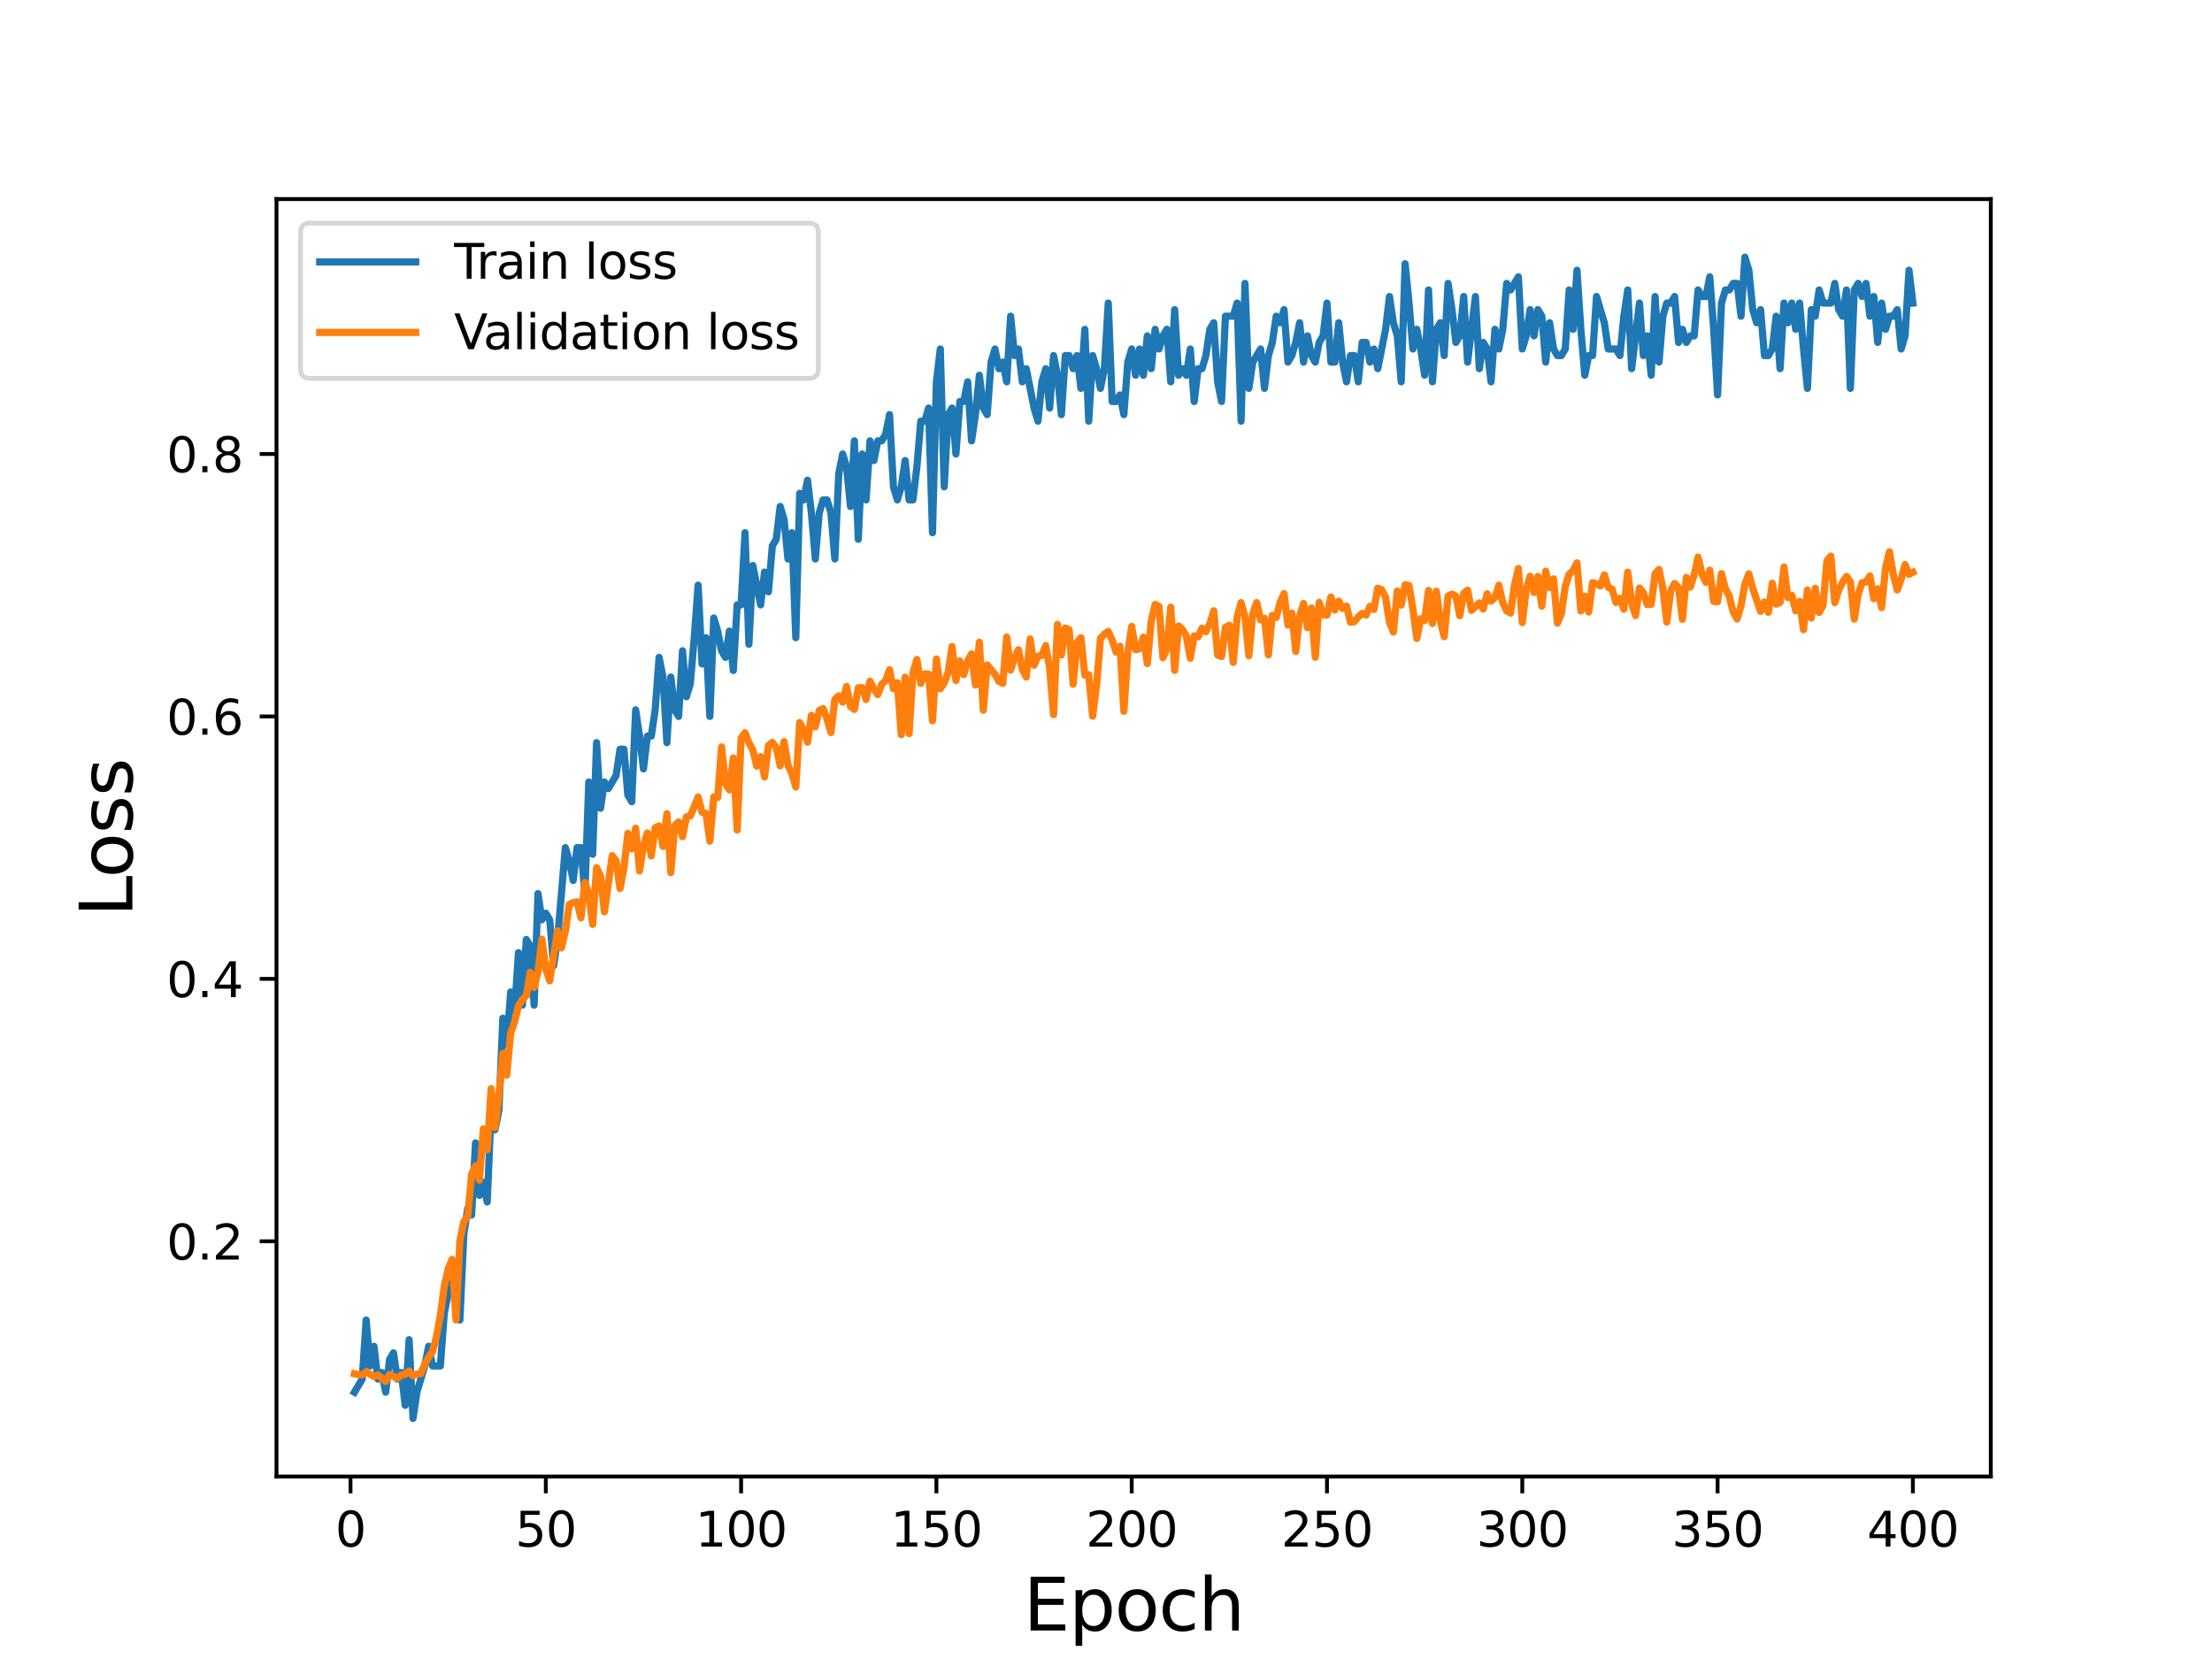 <?xml version="1.0" encoding="utf-8" standalone="no"?>
<!DOCTYPE svg PUBLIC "-//W3C//DTD SVG 1.1//EN"
  "http://www.w3.org/Graphics/SVG/1.1/DTD/svg11.dtd">
<svg height="345.6pt" version="1.1" viewBox="0 0 460.8 345.6" width="460.8pt" xmlns="http://www.w3.org/2000/svg" xmlns:xlink="http://www.w3.org/1999/xlink">
 <defs>
  <style type="text/css">*{stroke-linecap:butt;stroke-linejoin:round;}</style>
 </defs>
 <g id="figure_1">
  <g id="patch_1">
   <path d="M 0 345.6 
L 460.8 345.6 
L 460.8 0 
L 0 0 
z
" style="fill:#ffffff;"/>
  </g>
  <g id="axes_1">
   <g id="patch_2">
    <path d="M 57.6 307.584 
L 414.72 307.584 
L 414.72 41.472 
L 57.6 41.472 
z
" style="fill:#ffffff;"/>
   </g>
   <g id="matplotlib.axis_1">
    <g id="xtick_1">
     <g id="line2d_1">
      <defs>
       <path d="M 0 0 
L 0 3.5 
" id="m06dbfa0d77" style="stroke:#000000;stroke-width:0.8;"/>
      </defs>
      <g>
       <use style="stroke:#000000;stroke-width:0.8;" x="73.019" xlink:href="#m06dbfa0d77" y="307.584"/>
      </g>
     </g>
     <g id="text_1">
      <!-- 0 -->
      <g transform="translate(69.838 322.182)scale(0.1 -0.1)">
       <defs>
        <path d="M 2034 4250 
Q 1547 4250 1301 3770 
Q 1056 3291 1056 2328 
Q 1056 1369 1301 889 
Q 1547 409 2034 409 
Q 2525 409 2770 889 
Q 3016 1369 3016 2328 
Q 3016 3291 2770 3770 
Q 2525 4250 2034 4250 
z
M 2034 4750 
Q 2819 4750 3233 4129 
Q 3647 3509 3647 2328 
Q 3647 1150 3233 529 
Q 2819 -91 2034 -91 
Q 1250 -91 836 529 
Q 422 1150 422 2328 
Q 422 3509 836 4129 
Q 1250 4750 2034 4750 
z
" id="DejaVuSans-30" transform="scale(0.016)"/>
       </defs>
       <use xlink:href="#DejaVuSans-30"/>
      </g>
     </g>
    </g>
    <g id="xtick_2">
     <g id="line2d_2">
      <g>
       <use style="stroke:#000000;stroke-width:0.8;" x="113.703" xlink:href="#m06dbfa0d77" y="307.584"/>
      </g>
     </g>
     <g id="text_2">
      <!-- 50 -->
      <g transform="translate(107.34 322.182)scale(0.1 -0.1)">
       <defs>
        <path d="M 691 4666 
L 3169 4666 
L 3169 4134 
L 1269 4134 
L 1269 2991 
Q 1406 3038 1543 3061 
Q 1681 3084 1819 3084 
Q 2600 3084 3056 2656 
Q 3513 2228 3513 1497 
Q 3513 744 3044 326 
Q 2575 -91 1722 -91 
Q 1428 -91 1123 -41 
Q 819 9 494 109 
L 494 744 
Q 775 591 1075 516 
Q 1375 441 1709 441 
Q 2250 441 2565 725 
Q 2881 1009 2881 1497 
Q 2881 1984 2565 2268 
Q 2250 2553 1709 2553 
Q 1456 2553 1204 2497 
Q 953 2441 691 2322 
L 691 4666 
z
" id="DejaVuSans-35" transform="scale(0.016)"/>
       </defs>
       <use xlink:href="#DejaVuSans-35"/>
       <use x="63.623" xlink:href="#DejaVuSans-30"/>
      </g>
     </g>
    </g>
    <g id="xtick_3">
     <g id="line2d_3">
      <g>
       <use style="stroke:#000000;stroke-width:0.8;" x="154.386" xlink:href="#m06dbfa0d77" y="307.584"/>
      </g>
     </g>
     <g id="text_3">
      <!-- 100 -->
      <g transform="translate(144.842 322.182)scale(0.1 -0.1)">
       <defs>
        <path d="M 794 531 
L 1825 531 
L 1825 4091 
L 703 3866 
L 703 4441 
L 1819 4666 
L 2450 4666 
L 2450 531 
L 3481 531 
L 3481 0 
L 794 0 
L 794 531 
z
" id="DejaVuSans-31" transform="scale(0.016)"/>
       </defs>
       <use xlink:href="#DejaVuSans-31"/>
       <use x="63.623" xlink:href="#DejaVuSans-30"/>
       <use x="127.246" xlink:href="#DejaVuSans-30"/>
      </g>
     </g>
    </g>
    <g id="xtick_4">
     <g id="line2d_4">
      <g>
       <use style="stroke:#000000;stroke-width:0.8;" x="195.07" xlink:href="#m06dbfa0d77" y="307.584"/>
      </g>
     </g>
     <g id="text_4">
      <!-- 150 -->
      <g transform="translate(185.526 322.182)scale(0.1 -0.1)">
       <use xlink:href="#DejaVuSans-31"/>
       <use x="63.623" xlink:href="#DejaVuSans-35"/>
       <use x="127.246" xlink:href="#DejaVuSans-30"/>
      </g>
     </g>
    </g>
    <g id="xtick_5">
     <g id="line2d_5">
      <g>
       <use style="stroke:#000000;stroke-width:0.8;" x="235.753" xlink:href="#m06dbfa0d77" y="307.584"/>
      </g>
     </g>
     <g id="text_5">
      <!-- 200 -->
      <g transform="translate(226.209 322.182)scale(0.1 -0.1)">
       <defs>
        <path d="M 1228 531 
L 3431 531 
L 3431 0 
L 469 0 
L 469 531 
Q 828 903 1448 1529 
Q 2069 2156 2228 2338 
Q 2531 2678 2651 2914 
Q 2772 3150 2772 3378 
Q 2772 3750 2511 3984 
Q 2250 4219 1831 4219 
Q 1534 4219 1204 4116 
Q 875 4013 500 3803 
L 500 4441 
Q 881 4594 1212 4672 
Q 1544 4750 1819 4750 
Q 2544 4750 2975 4387 
Q 3406 4025 3406 3419 
Q 3406 3131 3298 2873 
Q 3191 2616 2906 2266 
Q 2828 2175 2409 1742 
Q 1991 1309 1228 531 
z
" id="DejaVuSans-32" transform="scale(0.016)"/>
       </defs>
       <use xlink:href="#DejaVuSans-32"/>
       <use x="63.623" xlink:href="#DejaVuSans-30"/>
       <use x="127.246" xlink:href="#DejaVuSans-30"/>
      </g>
     </g>
    </g>
    <g id="xtick_6">
     <g id="line2d_6">
      <g>
       <use style="stroke:#000000;stroke-width:0.8;" x="276.437" xlink:href="#m06dbfa0d77" y="307.584"/>
      </g>
     </g>
     <g id="text_6">
      <!-- 250 -->
      <g transform="translate(266.893 322.182)scale(0.1 -0.1)">
       <use xlink:href="#DejaVuSans-32"/>
       <use x="63.623" xlink:href="#DejaVuSans-35"/>
       <use x="127.246" xlink:href="#DejaVuSans-30"/>
      </g>
     </g>
    </g>
    <g id="xtick_7">
     <g id="line2d_7">
      <g>
       <use style="stroke:#000000;stroke-width:0.8;" x="317.12" xlink:href="#m06dbfa0d77" y="307.584"/>
      </g>
     </g>
     <g id="text_7">
      <!-- 300 -->
      <g transform="translate(307.576 322.182)scale(0.1 -0.1)">
       <defs>
        <path d="M 2597 2516 
Q 3050 2419 3304 2112 
Q 3559 1806 3559 1356 
Q 3559 666 3084 287 
Q 2609 -91 1734 -91 
Q 1441 -91 1130 -33 
Q 819 25 488 141 
L 488 750 
Q 750 597 1062 519 
Q 1375 441 1716 441 
Q 2309 441 2620 675 
Q 2931 909 2931 1356 
Q 2931 1769 2642 2001 
Q 2353 2234 1838 2234 
L 1294 2234 
L 1294 2753 
L 1863 2753 
Q 2328 2753 2575 2939 
Q 2822 3125 2822 3475 
Q 2822 3834 2567 4026 
Q 2313 4219 1838 4219 
Q 1578 4219 1281 4162 
Q 984 4106 628 3988 
L 628 4550 
Q 988 4650 1302 4700 
Q 1616 4750 1894 4750 
Q 2613 4750 3031 4423 
Q 3450 4097 3450 3541 
Q 3450 3153 3228 2886 
Q 3006 2619 2597 2516 
z
" id="DejaVuSans-33" transform="scale(0.016)"/>
       </defs>
       <use xlink:href="#DejaVuSans-33"/>
       <use x="63.623" xlink:href="#DejaVuSans-30"/>
       <use x="127.246" xlink:href="#DejaVuSans-30"/>
      </g>
     </g>
    </g>
    <g id="xtick_8">
     <g id="line2d_8">
      <g>
       <use style="stroke:#000000;stroke-width:0.8;" x="357.804" xlink:href="#m06dbfa0d77" y="307.584"/>
      </g>
     </g>
     <g id="text_8">
      <!-- 350 -->
      <g transform="translate(348.26 322.182)scale(0.1 -0.1)">
       <use xlink:href="#DejaVuSans-33"/>
       <use x="63.623" xlink:href="#DejaVuSans-35"/>
       <use x="127.246" xlink:href="#DejaVuSans-30"/>
      </g>
     </g>
    </g>
    <g id="xtick_9">
     <g id="line2d_9">
      <g>
       <use style="stroke:#000000;stroke-width:0.8;" x="398.487" xlink:href="#m06dbfa0d77" y="307.584"/>
      </g>
     </g>
     <g id="text_9">
      <!-- 400 -->
      <g transform="translate(388.944 322.182)scale(0.1 -0.1)">
       <defs>
        <path d="M 2419 4116 
L 825 1625 
L 2419 1625 
L 2419 4116 
z
M 2253 4666 
L 3047 4666 
L 3047 1625 
L 3713 1625 
L 3713 1100 
L 3047 1100 
L 3047 0 
L 2419 0 
L 2419 1100 
L 313 1100 
L 313 1709 
L 2253 4666 
z
" id="DejaVuSans-34" transform="scale(0.016)"/>
       </defs>
       <use xlink:href="#DejaVuSans-34"/>
       <use x="63.623" xlink:href="#DejaVuSans-30"/>
       <use x="127.246" xlink:href="#DejaVuSans-30"/>
      </g>
     </g>
    </g>
    <g id="text_10">
     <!-- Epoch -->
     <g transform="translate(213.194 339.66)scale(0.15 -0.15)">
      <defs>
       <path d="M 628 4666 
L 3578 4666 
L 3578 4134 
L 1259 4134 
L 1259 2753 
L 3481 2753 
L 3481 2222 
L 1259 2222 
L 1259 531 
L 3634 531 
L 3634 0 
L 628 0 
L 628 4666 
z
" id="DejaVuSans-45" transform="scale(0.016)"/>
       <path d="M 1159 525 
L 1159 -1331 
L 581 -1331 
L 581 3500 
L 1159 3500 
L 1159 2969 
Q 1341 3281 1617 3432 
Q 1894 3584 2278 3584 
Q 2916 3584 3314 3078 
Q 3713 2572 3713 1747 
Q 3713 922 3314 415 
Q 2916 -91 2278 -91 
Q 1894 -91 1617 61 
Q 1341 213 1159 525 
z
M 3116 1747 
Q 3116 2381 2855 2742 
Q 2594 3103 2138 3103 
Q 1681 3103 1420 2742 
Q 1159 2381 1159 1747 
Q 1159 1113 1420 752 
Q 1681 391 2138 391 
Q 2594 391 2855 752 
Q 3116 1113 3116 1747 
z
" id="DejaVuSans-70" transform="scale(0.016)"/>
       <path d="M 1959 3097 
Q 1497 3097 1228 2736 
Q 959 2375 959 1747 
Q 959 1119 1226 758 
Q 1494 397 1959 397 
Q 2419 397 2687 759 
Q 2956 1122 2956 1747 
Q 2956 2369 2687 2733 
Q 2419 3097 1959 3097 
z
M 1959 3584 
Q 2709 3584 3137 3096 
Q 3566 2609 3566 1747 
Q 3566 888 3137 398 
Q 2709 -91 1959 -91 
Q 1206 -91 779 398 
Q 353 888 353 1747 
Q 353 2609 779 3096 
Q 1206 3584 1959 3584 
z
" id="DejaVuSans-6f" transform="scale(0.016)"/>
       <path d="M 3122 3366 
L 3122 2828 
Q 2878 2963 2633 3030 
Q 2388 3097 2138 3097 
Q 1578 3097 1268 2742 
Q 959 2388 959 1747 
Q 959 1106 1268 751 
Q 1578 397 2138 397 
Q 2388 397 2633 464 
Q 2878 531 3122 666 
L 3122 134 
Q 2881 22 2623 -34 
Q 2366 -91 2075 -91 
Q 1284 -91 818 406 
Q 353 903 353 1747 
Q 353 2603 823 3093 
Q 1294 3584 2113 3584 
Q 2378 3584 2631 3529 
Q 2884 3475 3122 3366 
z
" id="DejaVuSans-63" transform="scale(0.016)"/>
       <path d="M 3513 2113 
L 3513 0 
L 2938 0 
L 2938 2094 
Q 2938 2591 2744 2837 
Q 2550 3084 2163 3084 
Q 1697 3084 1428 2787 
Q 1159 2491 1159 1978 
L 1159 0 
L 581 0 
L 581 4863 
L 1159 4863 
L 1159 2956 
Q 1366 3272 1645 3428 
Q 1925 3584 2291 3584 
Q 2894 3584 3203 3211 
Q 3513 2838 3513 2113 
z
" id="DejaVuSans-68" transform="scale(0.016)"/>
      </defs>
      <use xlink:href="#DejaVuSans-45"/>
      <use x="63.184" xlink:href="#DejaVuSans-70"/>
      <use x="126.66" xlink:href="#DejaVuSans-6f"/>
      <use x="187.842" xlink:href="#DejaVuSans-63"/>
      <use x="242.822" xlink:href="#DejaVuSans-68"/>
     </g>
    </g>
   </g>
   <g id="matplotlib.axis_2">
    <g id="ytick_1">
     <g id="line2d_10">
      <defs>
       <path d="M 0 0 
L -3.5 0 
" id="mec3c30a39f" style="stroke:#000000;stroke-width:0.8;"/>
      </defs>
      <g>
       <use style="stroke:#000000;stroke-width:0.8;" x="57.6" xlink:href="#mec3c30a39f" y="258.585"/>
      </g>
     </g>
     <g id="text_11">
      <!-- 0.2 -->
      <g transform="translate(34.697 262.384)scale(0.1 -0.1)">
       <defs>
        <path d="M 684 794 
L 1344 794 
L 1344 0 
L 684 0 
L 684 794 
z
" id="DejaVuSans-2e" transform="scale(0.016)"/>
       </defs>
       <use xlink:href="#DejaVuSans-30"/>
       <use x="63.623" xlink:href="#DejaVuSans-2e"/>
       <use x="95.41" xlink:href="#DejaVuSans-32"/>
      </g>
     </g>
    </g>
    <g id="ytick_2">
     <g id="line2d_11">
      <g>
       <use style="stroke:#000000;stroke-width:0.8;" x="57.6" xlink:href="#mec3c30a39f" y="203.914"/>
      </g>
     </g>
     <g id="text_12">
      <!-- 0.4 -->
      <g transform="translate(34.697 207.713)scale(0.1 -0.1)">
       <use xlink:href="#DejaVuSans-30"/>
       <use x="63.623" xlink:href="#DejaVuSans-2e"/>
       <use x="95.41" xlink:href="#DejaVuSans-34"/>
      </g>
     </g>
    </g>
    <g id="ytick_3">
     <g id="line2d_12">
      <g>
       <use style="stroke:#000000;stroke-width:0.8;" x="57.6" xlink:href="#mec3c30a39f" y="149.243"/>
      </g>
     </g>
     <g id="text_13">
      <!-- 0.6 -->
      <g transform="translate(34.697 153.042)scale(0.1 -0.1)">
       <defs>
        <path d="M 2113 2584 
Q 1688 2584 1439 2293 
Q 1191 2003 1191 1497 
Q 1191 994 1439 701 
Q 1688 409 2113 409 
Q 2538 409 2786 701 
Q 3034 994 3034 1497 
Q 3034 2003 2786 2293 
Q 2538 2584 2113 2584 
z
M 3366 4563 
L 3366 3988 
Q 3128 4100 2886 4159 
Q 2644 4219 2406 4219 
Q 1781 4219 1451 3797 
Q 1122 3375 1075 2522 
Q 1259 2794 1537 2939 
Q 1816 3084 2150 3084 
Q 2853 3084 3261 2657 
Q 3669 2231 3669 1497 
Q 3669 778 3244 343 
Q 2819 -91 2113 -91 
Q 1303 -91 875 529 
Q 447 1150 447 2328 
Q 447 3434 972 4092 
Q 1497 4750 2381 4750 
Q 2619 4750 2861 4703 
Q 3103 4656 3366 4563 
z
" id="DejaVuSans-36" transform="scale(0.016)"/>
       </defs>
       <use xlink:href="#DejaVuSans-30"/>
       <use x="63.623" xlink:href="#DejaVuSans-2e"/>
       <use x="95.41" xlink:href="#DejaVuSans-36"/>
      </g>
     </g>
    </g>
    <g id="ytick_4">
     <g id="line2d_13">
      <g>
       <use style="stroke:#000000;stroke-width:0.8;" x="57.6" xlink:href="#mec3c30a39f" y="94.571"/>
      </g>
     </g>
     <g id="text_14">
      <!-- 0.8 -->
      <g transform="translate(34.697 98.371)scale(0.1 -0.1)">
       <defs>
        <path d="M 2034 2216 
Q 1584 2216 1326 1975 
Q 1069 1734 1069 1313 
Q 1069 891 1326 650 
Q 1584 409 2034 409 
Q 2484 409 2743 651 
Q 3003 894 3003 1313 
Q 3003 1734 2745 1975 
Q 2488 2216 2034 2216 
z
M 1403 2484 
Q 997 2584 770 2862 
Q 544 3141 544 3541 
Q 544 4100 942 4425 
Q 1341 4750 2034 4750 
Q 2731 4750 3128 4425 
Q 3525 4100 3525 3541 
Q 3525 3141 3298 2862 
Q 3072 2584 2669 2484 
Q 3125 2378 3379 2068 
Q 3634 1759 3634 1313 
Q 3634 634 3220 271 
Q 2806 -91 2034 -91 
Q 1263 -91 848 271 
Q 434 634 434 1313 
Q 434 1759 690 2068 
Q 947 2378 1403 2484 
z
M 1172 3481 
Q 1172 3119 1398 2916 
Q 1625 2713 2034 2713 
Q 2441 2713 2670 2916 
Q 2900 3119 2900 3481 
Q 2900 3844 2670 4047 
Q 2441 4250 2034 4250 
Q 1625 4250 1398 4047 
Q 1172 3844 1172 3481 
z
" id="DejaVuSans-38" transform="scale(0.016)"/>
       </defs>
       <use xlink:href="#DejaVuSans-30"/>
       <use x="63.623" xlink:href="#DejaVuSans-2e"/>
       <use x="95.41" xlink:href="#DejaVuSans-38"/>
      </g>
     </g>
    </g>
    <g id="text_15">
     <!-- Loss -->
     <g transform="translate(27.577 190.979)rotate(-90)scale(0.15 -0.15)">
      <defs>
       <path d="M 628 4666 
L 1259 4666 
L 1259 531 
L 3531 531 
L 3531 0 
L 628 0 
L 628 4666 
z
" id="DejaVuSans-4c" transform="scale(0.016)"/>
       <path d="M 2834 3397 
L 2834 2853 
Q 2591 2978 2328 3040 
Q 2066 3103 1784 3103 
Q 1356 3103 1142 2972 
Q 928 2841 928 2578 
Q 928 2378 1081 2264 
Q 1234 2150 1697 2047 
L 1894 2003 
Q 2506 1872 2764 1633 
Q 3022 1394 3022 966 
Q 3022 478 2636 193 
Q 2250 -91 1575 -91 
Q 1294 -91 989 -36 
Q 684 19 347 128 
L 347 722 
Q 666 556 975 473 
Q 1284 391 1588 391 
Q 1994 391 2212 530 
Q 2431 669 2431 922 
Q 2431 1156 2273 1281 
Q 2116 1406 1581 1522 
L 1381 1569 
Q 847 1681 609 1914 
Q 372 2147 372 2553 
Q 372 3047 722 3315 
Q 1072 3584 1716 3584 
Q 2034 3584 2315 3537 
Q 2597 3491 2834 3397 
z
" id="DejaVuSans-73" transform="scale(0.016)"/>
      </defs>
      <use xlink:href="#DejaVuSans-4c"/>
      <use x="53.963" xlink:href="#DejaVuSans-6f"/>
      <use x="115.145" xlink:href="#DejaVuSans-73"/>
      <use x="167.244" xlink:href="#DejaVuSans-73"/>
     </g>
    </g>
   </g>
   <g id="line2d_14">
    <path clip-path="url(#pead200008c)" d="M 73.833 290.021 
L 75.46 287.287 
L 76.274 274.986 
L 77.087 284.554 
L 77.901 280.453 
L 78.715 287.287 
L 79.528 285.921 
L 80.342 290.021 
L 81.156 283.187 
L 81.969 281.82 
L 82.783 287.287 
L 83.597 285.921 
L 84.41 292.754 
L 85.224 279.087 
L 86.038 295.488 
L 86.851 290.021 
L 88.479 284.554 
L 89.292 280.453 
L 90.106 284.554 
L 91.733 284.554 
L 92.547 273.62 
L 93.361 269.519 
L 94.174 264.052 
L 94.988 272.253 
L 95.802 274.986 
L 96.616 257.218 
L 97.429 251.751 
L 98.243 253.118 
L 99.057 238.083 
L 99.87 249.017 
L 100.684 246.284 
L 101.498 250.384 
L 102.311 231.249 
L 103.125 235.35 
L 103.939 231.249 
L 104.752 212.114 
L 105.566 217.582 
L 106.38 206.647 
L 107.193 210.748 
L 108.007 198.447 
L 108.821 209.381 
L 109.634 195.713 
L 110.448 197.08 
L 111.262 209.381 
L 112.075 186.146 
L 112.889 191.613 
L 113.703 190.246 
L 114.516 191.613 
L 115.33 201.18 
L 116.144 195.713 
L 117.771 176.578 
L 118.585 179.312 
L 119.398 183.412 
L 120.212 176.578 
L 121.026 176.578 
L 121.839 186.146 
L 122.653 162.91 
L 123.467 177.945 
L 124.28 154.71 
L 125.094 168.377 
L 125.908 162.91 
L 126.721 164.277 
L 128.349 161.544 
L 129.162 156.076 
L 129.976 156.076 
L 130.79 165.644 
L 131.603 167.011 
L 132.417 147.876 
L 133.231 153.343 
L 134.044 160.177 
L 134.858 153.343 
L 135.672 153.343 
L 136.485 147.876 
L 137.299 136.942 
L 138.113 141.042 
L 138.926 154.71 
L 139.74 141.042 
L 140.554 147.876 
L 141.367 149.243 
L 142.181 135.575 
L 142.995 145.142 
L 143.808 142.409 
L 144.622 132.841 
L 145.436 121.907 
L 146.249 138.308 
L 147.063 132.841 
L 147.877 149.243 
L 148.69 128.741 
L 149.504 131.474 
L 150.318 135.575 
L 151.131 136.942 
L 151.945 131.474 
L 152.759 139.675 
L 153.572 126.007 
L 154.386 126.007 
L 155.2 110.973 
L 156.013 134.208 
L 156.827 117.807 
L 158.454 126.007 
L 159.268 119.173 
L 160.082 123.274 
L 160.895 113.706 
L 161.709 112.34 
L 162.523 105.506 
L 163.336 108.239 
L 164.15 116.44 
L 164.964 110.973 
L 165.777 132.841 
L 166.591 102.772 
L 167.405 104.139 
L 168.219 100.039 
L 169.032 106.872 
L 169.846 116.44 
L 170.66 106.872 
L 171.473 104.139 
L 172.287 104.139 
L 173.101 106.872 
L 173.914 116.44 
L 174.728 98.672 
L 175.542 94.571 
L 176.355 97.305 
L 177.169 105.506 
L 177.983 91.838 
L 178.796 112.34 
L 179.61 94.571 
L 180.424 104.139 
L 181.237 91.838 
L 182.051 95.938 
L 182.865 91.838 
L 183.678 91.838 
L 184.492 90.471 
L 185.306 86.371 
L 186.119 101.405 
L 186.933 104.139 
L 187.747 101.405 
L 188.56 95.938 
L 189.374 104.139 
L 190.188 104.139 
L 191.001 97.305 
L 191.815 87.737 
L 192.629 87.737 
L 193.442 85.004 
L 194.256 110.973 
L 195.07 79.537 
L 195.883 72.703 
L 196.697 101.405 
L 197.511 86.371 
L 198.324 85.004 
L 199.138 94.571 
L 199.952 83.637 
L 200.765 83.637 
L 201.579 79.537 
L 202.393 91.838 
L 203.206 86.371 
L 204.02 78.17 
L 204.834 85.004 
L 205.647 86.371 
L 206.461 75.436 
L 207.275 72.703 
L 208.088 76.803 
L 208.902 75.436 
L 209.716 79.537 
L 210.529 65.869 
L 211.343 74.07 
L 212.157 72.703 
L 212.97 79.537 
L 213.784 76.803 
L 215.411 85.004 
L 216.225 87.737 
L 217.039 79.537 
L 217.852 76.803 
L 218.666 85.004 
L 219.48 74.07 
L 220.293 78.17 
L 221.107 86.371 
L 221.921 74.07 
L 222.734 74.07 
L 223.548 76.803 
L 224.362 74.07 
L 225.175 80.904 
L 225.989 68.603 
L 226.803 87.737 
L 227.616 74.07 
L 228.43 76.803 
L 229.244 80.904 
L 230.057 76.803 
L 230.871 63.135 
L 231.685 83.637 
L 232.498 83.637 
L 233.312 82.27 
L 234.126 86.371 
L 234.939 75.436 
L 235.753 72.703 
L 236.567 78.17 
L 237.381 72.703 
L 238.194 78.17 
L 239.008 69.969 
L 239.822 76.803 
L 240.635 68.603 
L 241.449 72.703 
L 242.263 69.969 
L 243.076 68.603 
L 243.89 79.537 
L 244.704 64.502 
L 245.517 78.17 
L 246.331 76.803 
L 247.145 78.17 
L 247.958 72.703 
L 248.772 83.637 
L 249.586 76.803 
L 250.399 76.803 
L 251.213 74.07 
L 252.027 68.603 
L 252.84 67.236 
L 253.654 79.537 
L 254.468 83.637 
L 255.281 65.869 
L 256.909 65.869 
L 257.722 63.135 
L 258.536 87.737 
L 259.35 59.035 
L 260.163 80.904 
L 260.977 75.436 
L 262.604 72.703 
L 263.418 80.904 
L 264.232 74.07 
L 265.045 71.336 
L 265.859 65.869 
L 266.673 67.236 
L 267.486 64.502 
L 268.3 75.436 
L 269.114 74.07 
L 269.927 71.336 
L 270.741 67.236 
L 271.555 75.436 
L 272.368 69.969 
L 273.182 74.07 
L 273.996 75.436 
L 274.809 71.336 
L 275.623 69.969 
L 276.437 63.135 
L 277.25 75.436 
L 278.064 75.436 
L 278.878 67.236 
L 279.691 75.436 
L 280.505 79.537 
L 281.319 74.07 
L 282.132 74.07 
L 282.946 79.537 
L 283.76 71.336 
L 284.573 71.336 
L 285.387 75.436 
L 286.201 72.703 
L 287.014 76.803 
L 288.642 68.603 
L 289.455 61.769 
L 290.269 67.236 
L 291.083 69.969 
L 291.896 79.537 
L 292.71 54.935 
L 293.524 63.135 
L 294.337 72.703 
L 295.151 68.603 
L 295.965 72.703 
L 296.778 78.17 
L 297.592 60.402 
L 298.406 79.537 
L 299.219 68.603 
L 300.033 67.236 
L 300.847 74.07 
L 301.66 59.035 
L 302.474 64.502 
L 303.288 71.336 
L 304.101 69.969 
L 304.915 61.769 
L 305.729 75.436 
L 307.356 61.769 
L 308.17 76.803 
L 308.984 71.336 
L 309.797 72.703 
L 310.611 79.537 
L 311.425 68.603 
L 312.238 72.703 
L 313.052 68.603 
L 313.866 59.035 
L 314.679 60.402 
L 316.307 57.668 
L 317.12 72.703 
L 317.934 69.969 
L 318.748 64.502 
L 319.561 69.969 
L 320.375 64.502 
L 321.189 65.869 
L 322.002 75.436 
L 322.816 67.236 
L 323.63 72.703 
L 324.443 74.07 
L 325.257 74.07 
L 326.071 72.703 
L 326.884 60.402 
L 327.698 68.603 
L 328.512 56.302 
L 329.325 68.603 
L 330.139 78.17 
L 330.953 74.07 
L 331.766 74.07 
L 332.58 61.769 
L 334.207 67.236 
L 335.021 72.703 
L 336.648 72.703 
L 337.462 74.07 
L 338.276 65.869 
L 339.089 60.402 
L 339.903 76.803 
L 341.53 63.135 
L 342.344 74.07 
L 343.158 69.969 
L 343.971 78.17 
L 344.785 61.769 
L 345.599 75.436 
L 346.412 65.869 
L 347.226 63.135 
L 348.04 63.135 
L 348.853 61.769 
L 349.667 71.336 
L 350.481 68.603 
L 351.294 71.336 
L 352.108 69.969 
L 352.922 69.969 
L 353.735 60.402 
L 354.549 61.769 
L 355.363 61.769 
L 356.176 57.668 
L 356.99 68.603 
L 357.804 82.27 
L 358.617 63.135 
L 359.431 60.402 
L 360.245 60.402 
L 361.058 59.035 
L 361.872 59.035 
L 362.686 65.869 
L 363.499 53.568 
L 364.313 56.302 
L 365.127 64.502 
L 365.94 67.236 
L 366.754 64.502 
L 367.568 74.07 
L 368.381 74.07 
L 369.195 72.703 
L 370.009 65.869 
L 370.822 76.803 
L 371.636 63.135 
L 372.45 67.236 
L 373.263 63.135 
L 374.077 68.603 
L 374.891 63.135 
L 375.704 72.703 
L 376.518 80.904 
L 377.332 64.502 
L 378.146 65.869 
L 378.959 60.402 
L 379.773 63.135 
L 381.4 63.135 
L 382.214 59.035 
L 383.028 64.502 
L 383.841 65.869 
L 384.655 60.402 
L 385.469 80.904 
L 386.282 60.402 
L 387.096 59.035 
L 387.91 61.769 
L 388.723 59.035 
L 389.537 65.869 
L 390.351 61.769 
L 391.164 71.336 
L 391.978 63.135 
L 392.792 68.603 
L 393.605 65.869 
L 394.419 65.869 
L 395.233 64.502 
L 396.046 72.703 
L 396.86 69.969 
L 397.674 56.302 
L 398.487 63.135 
L 398.487 63.135 
" style="fill:none;stroke:#1f77b4;stroke-linecap:square;stroke-width:1.5;"/>
   </g>
   <g id="line2d_15">
    <path clip-path="url(#pead200008c)" d="M 73.833 286.171 
L 74.646 286.353 
L 75.46 286.399 
L 76.274 285.784 
L 77.901 286.763 
L 78.715 286.422 
L 80.342 287.788 
L 81.156 286.331 
L 82.783 287.128 
L 83.597 286.444 
L 84.41 286.308 
L 85.224 285.602 
L 86.038 286.604 
L 86.851 286.217 
L 87.665 286.148 
L 88.479 284.189 
L 89.292 282.754 
L 90.106 281.57 
L 90.92 278.449 
L 91.733 274.052 
L 92.547 267.925 
L 93.361 264.303 
L 94.174 262.366 
L 94.988 274.964 
L 95.802 258.448 
L 96.616 254.462 
L 97.429 253.482 
L 98.243 244.598 
L 99.057 242.844 
L 99.87 245.851 
L 100.684 235.19 
L 101.498 239.518 
L 102.311 226.785 
L 103.125 234.917 
L 103.939 228.242 
L 104.752 219.427 
L 105.566 223.96 
L 106.38 215.212 
L 107.193 212.935 
L 108.007 209.518 
L 108.821 208.242 
L 109.634 207.422 
L 110.448 202.547 
L 111.262 205.691 
L 112.075 202.456 
L 112.889 195.645 
L 113.703 201.864 
L 114.516 204.324 
L 116.144 193.913 
L 116.957 197.467 
L 117.771 193.982 
L 118.585 188.401 
L 119.398 188.036 
L 120.212 187.877 
L 121.026 191.203 
L 121.839 183.845 
L 122.653 186.1 
L 123.467 192.569 
L 124.28 180.77 
L 125.094 182.455 
L 125.908 189.95 
L 127.535 178.241 
L 128.349 179.335 
L 129.162 185.098 
L 129.976 180.929 
L 130.79 173.594 
L 131.603 176.829 
L 132.417 172.523 
L 133.231 181.43 
L 134.044 176.145 
L 134.858 173.526 
L 135.672 178.309 
L 136.485 172.432 
L 137.299 172.068 
L 138.113 176.328 
L 138.926 169.516 
L 139.74 181.772 
L 140.554 172.022 
L 141.367 171.225 
L 142.181 174.3 
L 142.995 170.2 
L 143.808 169.972 
L 145.436 166.031 
L 146.249 169.198 
L 147.063 169.448 
L 147.877 175.234 
L 148.69 166.008 
L 149.504 166.145 
L 150.318 155.598 
L 151.131 163.207 
L 151.945 164.528 
L 152.759 157.899 
L 153.572 172.911 
L 154.386 153.753 
L 155.2 152.637 
L 156.013 154.755 
L 156.827 156.236 
L 157.641 159.585 
L 158.454 157.625 
L 159.268 161.84 
L 160.082 155.325 
L 160.895 154.641 
L 161.709 155.758 
L 162.523 159.539 
L 163.336 154.482 
L 164.15 159.402 
L 164.964 161.134 
L 165.777 163.935 
L 166.591 150.518 
L 167.405 152.113 
L 168.219 154.619 
L 169.032 149.015 
L 169.846 151.429 
L 170.66 148.012 
L 171.473 147.602 
L 172.287 149.812 
L 173.101 152.591 
L 173.914 145.735 
L 174.728 144.937 
L 175.542 146.281 
L 176.355 143.001 
L 177.169 147.17 
L 177.983 147.785 
L 178.796 143.274 
L 179.61 143.229 
L 180.424 145.712 
L 181.237 141.908 
L 182.051 143.548 
L 182.865 144.709 
L 183.678 142.545 
L 184.492 141.794 
L 185.306 139.516 
L 186.119 143.479 
L 186.933 142.226 
L 187.747 153.047 
L 188.56 141.065 
L 189.374 152.819 
L 190.188 140.085 
L 191.001 137.374 
L 191.815 142.363 
L 192.629 140.404 
L 193.442 140.404 
L 194.256 150.154 
L 195.07 137.283 
L 195.883 143.502 
L 196.697 142.249 
L 197.511 140.153 
L 198.324 134.686 
L 199.138 141.771 
L 199.952 137.671 
L 200.765 140.518 
L 201.579 137.671 
L 202.393 136.213 
L 203.206 142.705 
L 204.02 133.775 
L 204.834 147.944 
L 205.647 138.513 
L 207.275 140.472 
L 208.088 141.93 
L 208.902 142.363 
L 209.716 132.705 
L 210.529 139.584 
L 211.343 137.101 
L 212.157 135.347 
L 212.97 139.47 
L 213.784 141.042 
L 214.598 133.115 
L 215.411 138.582 
L 216.225 136.714 
L 217.039 136.509 
L 217.852 134.481 
L 218.666 139.242 
L 219.48 148.855 
L 220.293 130.062 
L 221.107 136.44 
L 221.921 130.814 
L 222.734 131.201 
L 223.548 142.523 
L 224.362 133.798 
L 225.175 132.841 
L 225.989 140.655 
L 226.803 140.541 
L 227.616 149.197 
L 228.43 142.864 
L 229.244 133.001 
L 230.057 132.112 
L 230.871 131.543 
L 231.685 133.342 
L 232.498 135.848 
L 233.312 134.618 
L 234.126 148.172 
L 234.939 135.894 
L 235.753 130.495 
L 236.567 135.347 
L 237.381 135.142 
L 238.194 132.727 
L 239.008 138.24 
L 239.822 129.401 
L 240.635 125.916 
L 241.449 126.349 
L 242.263 137.01 
L 243.076 135.165 
L 243.89 126.486 
L 244.704 139.652 
L 245.517 130.404 
L 246.331 131.133 
L 247.145 132.545 
L 247.958 137.124 
L 248.772 132.454 
L 249.586 132.682 
L 250.399 130.859 
L 251.213 131.588 
L 252.027 129.971 
L 252.84 127.237 
L 253.654 136.44 
L 254.468 136.782 
L 255.281 130.677 
L 256.095 130.267 
L 256.909 137.989 
L 257.722 128.559 
L 258.536 125.529 
L 259.35 128.468 
L 260.163 136.6 
L 260.977 127.83 
L 261.791 125.529 
L 262.604 129.128 
L 263.418 128.809 
L 264.232 136.418 
L 265.045 128.194 
L 265.859 128.627 
L 266.673 125.483 
L 267.486 123.661 
L 268.3 130.199 
L 269.114 127.739 
L 269.927 135.711 
L 270.741 128.399 
L 271.555 125.711 
L 272.368 130.745 
L 273.182 126.668 
L 273.996 136.919 
L 274.809 125.483 
L 275.623 128.057 
L 276.437 128.126 
L 277.25 124.367 
L 278.064 127.078 
L 278.878 125.233 
L 279.691 126.759 
L 280.505 126.258 
L 281.319 129.629 
L 282.132 129.493 
L 282.946 128.513 
L 283.76 127.761 
L 284.573 128.126 
L 285.387 126.303 
L 286.201 126.964 
L 287.014 122.522 
L 287.828 122.864 
L 288.642 124.436 
L 289.455 129.629 
L 290.269 131.657 
L 291.083 123.114 
L 291.896 126.053 
L 292.71 121.816 
L 293.524 121.975 
L 294.337 126.896 
L 295.151 133.001 
L 295.965 128.878 
L 296.778 129.288 
L 297.592 123 
L 298.406 129.88 
L 299.219 123.16 
L 300.033 129.265 
L 300.847 132.636 
L 301.66 124.162 
L 302.474 123.752 
L 303.288 124.208 
L 304.101 128.263 
L 304.915 123.615 
L 305.729 122.955 
L 306.543 127.146 
L 308.17 125.597 
L 308.984 126.873 
L 309.797 123.707 
L 310.611 125.256 
L 311.425 124.458 
L 312.238 121.907 
L 313.052 125.529 
L 313.866 127.237 
L 314.679 127.716 
L 315.493 121.93 
L 316.307 118.422 
L 317.12 129.698 
L 317.934 122.864 
L 318.748 120.039 
L 319.561 123.41 
L 320.375 120.085 
L 321.189 126.281 
L 322.002 118.991 
L 322.816 122.385 
L 323.63 120.586 
L 324.443 129.812 
L 325.257 127.852 
L 326.071 122.18 
L 326.884 119.629 
L 327.698 118.877 
L 328.512 117.237 
L 329.325 127.283 
L 330.139 124.208 
L 330.953 127.488 
L 331.766 121.383 
L 332.58 121.634 
L 333.394 122.066 
L 334.207 119.766 
L 335.021 122.34 
L 335.835 122.727 
L 336.648 125.506 
L 337.462 124.641 
L 338.276 126.919 
L 339.089 119.196 
L 339.903 125.666 
L 340.717 128.24 
L 341.53 122.499 
L 342.344 123.479 
L 343.158 125.962 
L 343.971 125.893 
L 344.785 119.515 
L 345.599 118.627 
L 346.412 122.636 
L 347.226 129.584 
L 348.04 123.069 
L 348.853 121.565 
L 349.667 122.385 
L 350.481 129.014 
L 351.294 120.29 
L 352.108 122.294 
L 352.922 119.788 
L 353.735 116.053 
L 354.549 119.561 
L 355.363 121.292 
L 356.176 118.786 
L 356.99 125.278 
L 357.804 125.347 
L 358.617 119.492 
L 359.431 122.613 
L 360.245 124.253 
L 361.058 127.511 
L 361.872 128.946 
L 362.686 126.19 
L 363.499 121.656 
L 364.313 119.538 
L 365.127 122.568 
L 366.754 127.351 
L 367.568 125.392 
L 368.381 127.556 
L 369.195 121.497 
L 370.009 125.848 
L 370.822 125.483 
L 371.636 118.126 
L 372.45 124.481 
L 373.263 124.003 
L 374.077 127.237 
L 374.891 125.278 
L 375.704 131.178 
L 376.518 122.932 
L 377.332 128.741 
L 378.146 122.545 
L 378.959 127.579 
L 379.773 126.144 
L 380.587 116.804 
L 381.4 115.848 
L 382.214 125.529 
L 383.028 122.932 
L 383.841 121.292 
L 384.655 120.085 
L 385.469 121.201 
L 386.282 128.969 
L 387.096 123.866 
L 387.91 121.383 
L 388.723 121.224 
L 389.537 119.993 
L 390.351 124.732 
L 391.164 122.659 
L 391.978 126.577 
L 392.792 118.308 
L 393.605 114.936 
L 394.419 119.766 
L 395.233 122.909 
L 396.046 120.654 
L 396.86 117.602 
L 397.674 119.652 
L 398.487 119.219 
L 398.487 119.219 
" style="fill:none;stroke:#ff7f0e;stroke-linecap:square;stroke-width:1.5;"/>
   </g>
   <g id="patch_3">
    <path d="M 57.6 307.584 
L 57.6 41.472 
" style="fill:none;stroke:#000000;stroke-linecap:square;stroke-linejoin:miter;stroke-width:0.8;"/>
   </g>
   <g id="patch_4">
    <path d="M 414.72 307.584 
L 414.72 41.472 
" style="fill:none;stroke:#000000;stroke-linecap:square;stroke-linejoin:miter;stroke-width:0.8;"/>
   </g>
   <g id="patch_5">
    <path d="M 57.6 307.584 
L 414.72 307.584 
" style="fill:none;stroke:#000000;stroke-linecap:square;stroke-linejoin:miter;stroke-width:0.8;"/>
   </g>
   <g id="patch_6">
    <path d="M 57.6 41.472 
L 414.72 41.472 
" style="fill:none;stroke:#000000;stroke-linecap:square;stroke-linejoin:miter;stroke-width:0.8;"/>
   </g>
   <g id="legend_1">
    <g id="patch_7">
     <path d="M 64.6 78.828 
L 168.475 78.828 
Q 170.475 78.828 170.475 76.828 
L 170.475 48.472 
Q 170.475 46.472 168.475 46.472 
L 64.6 46.472 
Q 62.6 46.472 62.6 48.472 
L 62.6 76.828 
Q 62.6 78.828 64.6 78.828 
z
" style="fill:#ffffff;opacity:0.8;stroke:#cccccc;stroke-linejoin:miter;"/>
    </g>
    <g id="line2d_16">
     <path d="M 66.6 54.57 
L 86.6 54.57 
" style="fill:none;stroke:#1f77b4;stroke-linecap:square;stroke-width:1.5;"/>
    </g>
    <g id="line2d_17"/>
    <g id="text_16">
     <!-- Train loss -->
     <g transform="translate(94.6 58.07)scale(0.1 -0.1)">
      <defs>
       <path d="M -19 4666 
L 3928 4666 
L 3928 4134 
L 2272 4134 
L 2272 0 
L 1638 0 
L 1638 4134 
L -19 4134 
L -19 4666 
z
" id="DejaVuSans-54" transform="scale(0.016)"/>
       <path d="M 2631 2963 
Q 2534 3019 2420 3045 
Q 2306 3072 2169 3072 
Q 1681 3072 1420 2755 
Q 1159 2438 1159 1844 
L 1159 0 
L 581 0 
L 581 3500 
L 1159 3500 
L 1159 2956 
Q 1341 3275 1631 3429 
Q 1922 3584 2338 3584 
Q 2397 3584 2469 3576 
Q 2541 3569 2628 3553 
L 2631 2963 
z
" id="DejaVuSans-72" transform="scale(0.016)"/>
       <path d="M 2194 1759 
Q 1497 1759 1228 1600 
Q 959 1441 959 1056 
Q 959 750 1161 570 
Q 1363 391 1709 391 
Q 2188 391 2477 730 
Q 2766 1069 2766 1631 
L 2766 1759 
L 2194 1759 
z
M 3341 1997 
L 3341 0 
L 2766 0 
L 2766 531 
Q 2569 213 2275 61 
Q 1981 -91 1556 -91 
Q 1019 -91 701 211 
Q 384 513 384 1019 
Q 384 1609 779 1909 
Q 1175 2209 1959 2209 
L 2766 2209 
L 2766 2266 
Q 2766 2663 2505 2880 
Q 2244 3097 1772 3097 
Q 1472 3097 1187 3025 
Q 903 2953 641 2809 
L 641 3341 
Q 956 3463 1253 3523 
Q 1550 3584 1831 3584 
Q 2591 3584 2966 3190 
Q 3341 2797 3341 1997 
z
" id="DejaVuSans-61" transform="scale(0.016)"/>
       <path d="M 603 3500 
L 1178 3500 
L 1178 0 
L 603 0 
L 603 3500 
z
M 603 4863 
L 1178 4863 
L 1178 4134 
L 603 4134 
L 603 4863 
z
" id="DejaVuSans-69" transform="scale(0.016)"/>
       <path d="M 3513 2113 
L 3513 0 
L 2938 0 
L 2938 2094 
Q 2938 2591 2744 2837 
Q 2550 3084 2163 3084 
Q 1697 3084 1428 2787 
Q 1159 2491 1159 1978 
L 1159 0 
L 581 0 
L 581 3500 
L 1159 3500 
L 1159 2956 
Q 1366 3272 1645 3428 
Q 1925 3584 2291 3584 
Q 2894 3584 3203 3211 
Q 3513 2838 3513 2113 
z
" id="DejaVuSans-6e" transform="scale(0.016)"/>
       <path id="DejaVuSans-20" transform="scale(0.016)"/>
       <path d="M 603 4863 
L 1178 4863 
L 1178 0 
L 603 0 
L 603 4863 
z
" id="DejaVuSans-6c" transform="scale(0.016)"/>
      </defs>
      <use xlink:href="#DejaVuSans-54"/>
      <use x="46.334" xlink:href="#DejaVuSans-72"/>
      <use x="87.447" xlink:href="#DejaVuSans-61"/>
      <use x="148.727" xlink:href="#DejaVuSans-69"/>
      <use x="176.51" xlink:href="#DejaVuSans-6e"/>
      <use x="239.889" xlink:href="#DejaVuSans-20"/>
      <use x="271.676" xlink:href="#DejaVuSans-6c"/>
      <use x="299.459" xlink:href="#DejaVuSans-6f"/>
      <use x="360.641" xlink:href="#DejaVuSans-73"/>
      <use x="412.74" xlink:href="#DejaVuSans-73"/>
     </g>
    </g>
    <g id="line2d_18">
     <path d="M 66.6 69.249 
L 86.6 69.249 
" style="fill:none;stroke:#ff7f0e;stroke-linecap:square;stroke-width:1.5;"/>
    </g>
    <g id="line2d_19"/>
    <g id="text_17">
     <!-- Validation loss -->
     <g transform="translate(94.6 72.749)scale(0.1 -0.1)">
      <defs>
       <path d="M 1831 0 
L 50 4666 
L 709 4666 
L 2188 738 
L 3669 4666 
L 4325 4666 
L 2547 0 
L 1831 0 
z
" id="DejaVuSans-56" transform="scale(0.016)"/>
       <path d="M 2906 2969 
L 2906 4863 
L 3481 4863 
L 3481 0 
L 2906 0 
L 2906 525 
Q 2725 213 2448 61 
Q 2172 -91 1784 -91 
Q 1150 -91 751 415 
Q 353 922 353 1747 
Q 353 2572 751 3078 
Q 1150 3584 1784 3584 
Q 2172 3584 2448 3432 
Q 2725 3281 2906 2969 
z
M 947 1747 
Q 947 1113 1208 752 
Q 1469 391 1925 391 
Q 2381 391 2643 752 
Q 2906 1113 2906 1747 
Q 2906 2381 2643 2742 
Q 2381 3103 1925 3103 
Q 1469 3103 1208 2742 
Q 947 2381 947 1747 
z
" id="DejaVuSans-64" transform="scale(0.016)"/>
       <path d="M 1172 4494 
L 1172 3500 
L 2356 3500 
L 2356 3053 
L 1172 3053 
L 1172 1153 
Q 1172 725 1289 603 
Q 1406 481 1766 481 
L 2356 481 
L 2356 0 
L 1766 0 
Q 1100 0 847 248 
Q 594 497 594 1153 
L 594 3053 
L 172 3053 
L 172 3500 
L 594 3500 
L 594 4494 
L 1172 4494 
z
" id="DejaVuSans-74" transform="scale(0.016)"/>
      </defs>
      <use xlink:href="#DejaVuSans-56"/>
      <use x="60.658" xlink:href="#DejaVuSans-61"/>
      <use x="121.938" xlink:href="#DejaVuSans-6c"/>
      <use x="149.721" xlink:href="#DejaVuSans-69"/>
      <use x="177.504" xlink:href="#DejaVuSans-64"/>
      <use x="240.98" xlink:href="#DejaVuSans-61"/>
      <use x="302.26" xlink:href="#DejaVuSans-74"/>
      <use x="341.469" xlink:href="#DejaVuSans-69"/>
      <use x="369.252" xlink:href="#DejaVuSans-6f"/>
      <use x="430.434" xlink:href="#DejaVuSans-6e"/>
      <use x="493.812" xlink:href="#DejaVuSans-20"/>
      <use x="525.6" xlink:href="#DejaVuSans-6c"/>
      <use x="553.383" xlink:href="#DejaVuSans-6f"/>
      <use x="614.564" xlink:href="#DejaVuSans-73"/>
      <use x="666.664" xlink:href="#DejaVuSans-73"/>
     </g>
    </g>
   </g>
  </g>
 </g>
 <defs>
  <clipPath id="pead200008c">
   <rect height="266.112" width="357.12" x="57.6" y="41.472"/>
  </clipPath>
 </defs>
</svg>
